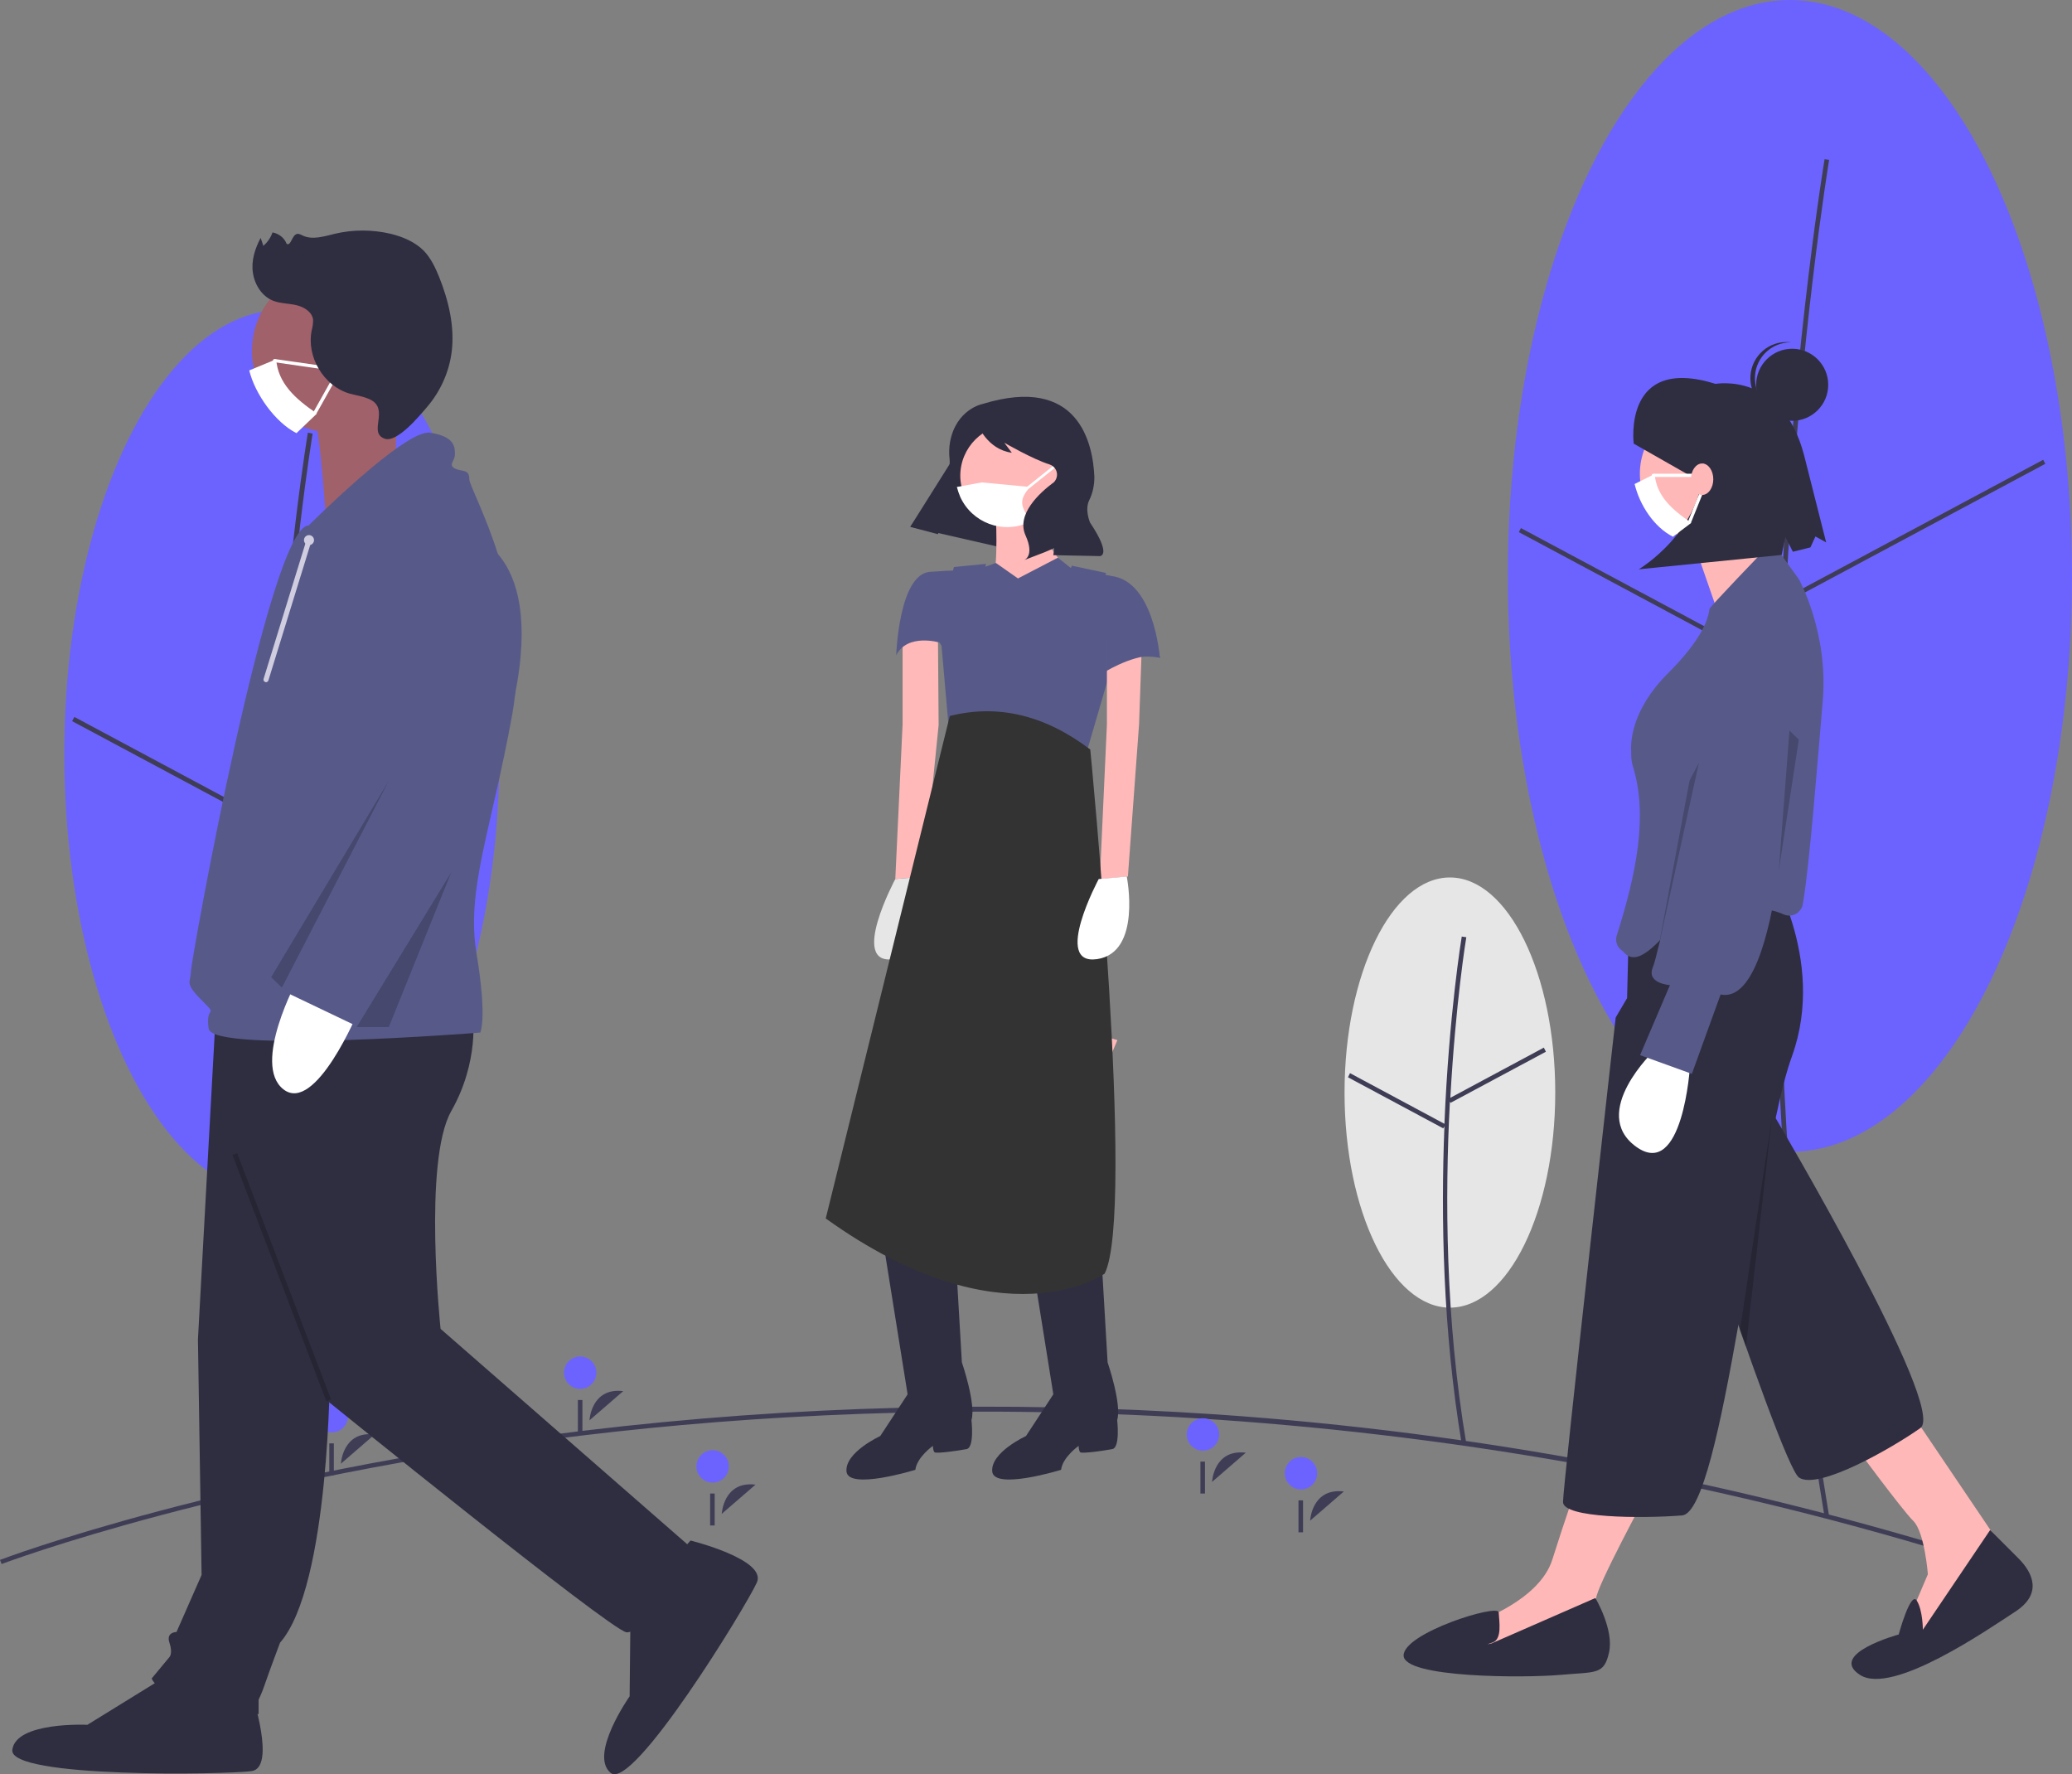 <?xml version="1.0" encoding="utf-8"?>
<!-- Generator: Adobe Illustrator 23.0.1, SVG Export Plug-In . SVG Version: 6.00 Build 0)  -->
<svg version="1.1" id="a2995fdc-ba4a-4390-a70c-27b90cf54d89"
	 xmlns="http://www.w3.org/2000/svg" xmlns:xlink="http://www.w3.org/1999/xlink" x="0px" y="0px" viewBox="0 0 908.6 777.9"
	 style="enable-background:new 0 0 908.6 777.9;" xml:space="preserve">
<rect x="0" y="0" width="908.6" height="777.9" fill="#808080" stroke="none"/>
<style type="text/css">
	.st0{fill:#6C63FF;}
	.st1{fill:#3F3D56;}
	.st2{fill:#E6E6E6;}
	.st3{fill:#FFB8B8;}
	.st4{fill:#2F2E41;}
	.st5{fill:#FFFFFF;}
	.st6{fill:#575A89;}
	.st7{opacity:0.2;enable-background:new    ;}
	.st8{fill:#FFB9B9;}
	.st9{fill:#A0616A;}
	.st10{fill:#D0CDE1;}
	.st11{fill:none;}
	.st12{fill:#333333;}
</style>
<title>social_distancing</title>
<ellipse class="st0" cx="123.6" cy="330.5" rx="95.4" ry="194.6"/>
<path class="st1" d="M122.7,332.6c4.8-84.7,14.3-141.9,14.4-142.5l-2.1-0.4c-0.1,0.6-9.7,57.9-14.5,142.7
	c-4.4,78.3-5.5,196.7,14.5,316.2l2.1-0.3C117.2,529,118.3,410.7,122.7,332.6z"/>
<rect x="117.3" y="314" transform="matrix(0.882 -0.472 0.472 0.882 -129.02 115.713)" class="st1" width="97.8" height="2.1"/>
<rect x="74.1" y="289.3" transform="matrix(0.472 -0.882 0.882 0.472 -258.515 244.975)" class="st1" width="2.1" height="97.8"/>
<ellipse class="st0" cx="784.9" cy="252.5" rx="123.7" ry="252.5"/>
<path class="st1" d="M783.4,255c6.2-109.9,18.6-184.2,18.7-184.9l-2-0.3c-0.1,0.7-12.6,75.1-18.8,185.1
	c-5.7,101.5-7.1,255.1,18.8,410.2l2-0.3C776.3,509.9,777.7,356.5,783.4,255z"/>
<rect x="776.7" y="231.4" transform="matrix(0.882 -0.472 0.472 0.882 -10.239 423.981)" class="st1" width="126.9" height="2"/>
<rect x="721.1" y="199" transform="matrix(0.472 -0.882 0.882 0.472 150.139 775.374)" class="st1" width="2" height="126.9"/>
<ellipse class="st2" cx="635.8" cy="479" rx="46.2" ry="94.3"/>
<path class="st1" d="M635.8,483l0.3,0.5l41.8-22.4l-0.9-1.8l-41,22c2.3-41.8,6.9-69.9,7-70.4l-2-0.3c-0.1,0.6-5.6,33.9-7.6,82.1
	l-41.4-22.2l-0.9,1.8l41.8,22.4l0.5-0.9c-1.6,39.8-0.7,89.6,7.6,139.4l2-0.3C633.8,578.5,633.6,524.3,635.8,483z"/>
<path class="st1" d="M870.1,685.8c-246.2-77.9-469.5-73.8-613.5-56.6C100.7,647.8,1.7,685.4,0.7,685.7L0,683.9
	c1-0.4,100.2-38,256.4-56.7c91.9-11,184.6-13.3,276.9-7.1c114.6,7.8,227.9,29.2,337.4,63.7L870.1,685.8z"/>
<path class="st1" d="M316.5,663.7c0,0,0.7-14.5,14.8-12.8"/>
<circle class="st0" cx="312.5" cy="642.9" r="7.1"/>
<rect x="311.4" y="654.8" class="st1" width="2" height="14"/>
<path class="st1" d="M574.5,666.7c0,0,0.7-14.5,14.8-12.8"/>
<circle class="st0" cx="570.5" cy="645.9" r="7.1"/>
<rect x="569.4" y="657.8" class="st1" width="2" height="14"/>
<path class="st1" d="M149.5,641.7c0,0,0.7-14.5,14.8-12.8"/>
<circle class="st0" cx="145.5" cy="620.9" r="7.1"/>
<rect x="144.4" y="632.8" class="st1" width="2" height="14"/>
<path class="st1" d="M258.5,622.7c0,0,0.7-14.5,14.8-12.8"/>
<ellipse transform="matrix(0.16 -0.987 0.987 0.16 -380.366 756.696)" class="st0" cx="254.5" cy="601.9" rx="7.1" ry="7.1"/>
<rect x="253.4" y="613.8" class="st1" width="2" height="14"/>
<path class="st1" d="M531.5,649.7c0,0,0.7-14.5,14.8-12.8"/>
<circle class="st0" cx="527.5" cy="628.9" r="7.1"/>
<rect x="526.4" y="640.8" class="st1" width="2" height="14"/>
<path class="st3" d="M839,620.7l41.2,61l-38.3,38.3l-5-9.9l8.5-19.9c0,0-1.4-18.5-6.4-23.4s-27-34.8-27-34.8L839,620.7z"/>
<path class="st4" d="M786.5,423.5c0,0,7.8,12.4-8.5,65.6c0,0,76.1,128.5,64.1,137s-44.7,27.4-53.2,21.7s-70.4-198-70.4-198
	L786.5,423.5z"/>
<path class="st4" d="M872.7,670.8l12.4,12.4c6.4,6.4,10.6,15.6-1.4,23.4s-53.9,36.9-68.1,27.7s17-17.7,17-17.7s5.2-19.1,7.9-14.9
	s2.7,12.8,2.7,12.8L872.7,670.8z"/>
<path class="st3" d="M722.6,654.1c0,0-22.7,41.9-22.7,46.8s1.4,19.2,1.4,19.2l-43.3,10.6l-14.9-7.1l5-12.8c0,0,27-9.2,32.6-27
	s12.1-36.2,12.1-36.2L722.6,654.1z"/>
<circle class="st3" cx="748.9" cy="207.7" r="29.8"/>
<path class="st3" d="M741.1,233.3l14.2,40.9l31.2-13.9c0,0-21.3-32.6-21.3-36.9L741.1,233.3z"/>
<path class="st4" d="M736.8,378.7h37.6c0,0,27,41.2,11.4,84.4c-2.4,6.6-4.8,15.9-7.1,26.9c-5.4,25.2-10.9,59.4-16.4,90.9
	c-7.8,44.1-15.9,82.8-24.7,83.5c-17.7,1.4-52.2,1.2-52.2-5.9s23.1-212.4,23.1-212.4l5-8.5l0.9-37.1
	C714.7,388.4,724.6,378.7,736.8,378.7z"/>
<path class="st4" d="M699.6,700.6c0,0,8.2,13.8,6,23.8s-5.7,8.5-21.3,9.9s-68.8,1.4-68.8-8.5s41.5-22.8,41.7-18.9s1.6,11.8-2.7,13.2
	s-0.4,0.4-0.4,0.4L699.6,700.6z"/>
<path class="st5" d="M741.1,467.3c0,0-3.1,50.4-23.7,35.4s8-42.1,8-42.1L741.1,467.3z"/>
<path class="st6" d="M782.2,400.9c2,0.9,4.4,0.6,6.1-0.7c1.2-1,2.1-2.4,2.3-4c3-17.2,6.6-64.7,8.7-88.8
	c2.6-30.2-10.5-53.6-10.6-53.7l-7.7-10.6c-1.6-2.3-4.7-3.1-7.2-2c0,0-24.1,25-24.2,25.9c-0.4,4.1-3.2,13.3-18.2,28.2
	c-16.3,16.3-16.4,30.6-16.1,34.6c0,0.3,0,0.5,0,0.8c0,1.8,0.2,3.6,0.7,5.3c6.8,21.6,1.5,47.4-7.1,74.4c-0.7,2.5,0.3,5.1,2.5,6.6
	c2.5,1.7-0.5-0.8,0.4,0.3c5.9,7.3,14.5-2.9,24.2-13.9c3.4-3.9,7.3-8.2,11.8-12.8c6.2-6.2,18.2,8,23.7,8
	C775.3,398.6,778.9,399.4,782.2,400.9z"/>
<path class="st6" d="M785.5,264.8c0,0,15.6,13.1,6.7,30.2s-7.7,29.6-7.7,29.6s-2.4,117.1-30,111.4l-12.6,34.8l-22.7-8.2l13.1-30.7
	c0,0-10.5-0.7-7.5-7.8c2.2-5,13.8-59.7,20.5-91.8c2.9-13.6,4.8-23.2,4.8-23.2S759.2,261.2,785.5,264.8z"/>
<polygon class="st7" points="788.8,324.3 780,381.8 784.7,320.3 "/>
<path class="st4" d="M716.4,194.5c0,0-5-39,35.9-26.2c0,0,29.2-5.4,38.8,31.2l9.7,38.3l-4.7-2.6l-2.2,4.8l-7.7,1.9l-3.3-6.5
	l-1.6,7.9l-62.7,6.3c0,0,28.1-16.6,28.5-46.4l-5.4,5.7L716.4,194.5z"/>
<polygon class="st7" points="763,583.2 777,490 765.6,590.6 "/>
<circle class="st4" cx="785.9" cy="168.7" r="15.8"/>
<path class="st4" d="M769.6,164.8c0.5-8.3,7.4-14.8,15.8-14.7c-0.3,0-0.6-0.1-1-0.1c-8.7-0.6-16.2,6-16.8,14.7
	c-0.6,8.7,6,16.2,14.7,16.8c0,0,0,0,0,0c0.3,0,0.7,0,1,0C775.1,180.4,769.1,173.1,769.6,164.8z"/>
<polygon class="st7" points="740.9,342.2 727,416.6 745,334.4 "/>
<path class="st5" d="M741.7,229.2l-8.1,6.1c-8.3-4.2-14.6-13.9-16.8-23.1l8.8-4.4C726.3,217.2,733,223.4,741.7,229.2z"/>
<path class="st5" d="M745.1,209.1h-20.1c-0.4,0-0.7-0.3-0.7-0.7s0.3-0.7,0.7-0.7l0,0h20.1c0.4,0,0.7,0.3,0.7,0.7
	S745.5,209.1,745.1,209.1z"/>
<path class="st5" d="M741.1,229.2c-0.4,0-0.7-0.3-0.7-0.7c0-0.1,0-0.2,0-0.3l5.4-13.4c0.1-0.3,0.5-0.5,0.9-0.4
	c0.3,0.1,0.5,0.5,0.4,0.9l0,0l-5.4,13.4C741.6,229,741.3,229.2,741.1,229.2z"/>
<ellipse class="st3" cx="746.4" cy="210.1" rx="4.9" ry="6.9"/>
<polygon class="st4" points="399.2,230.9 451.7,242.9 473.9,201.1 429,183.5 "/>
<path class="st8" d="M427.1,456c0,0-16.9,38.7-16.9,49.9c0,0,6.7,30.6,4.6,39l-7.4,15.8l-15.5-6.3l-4.2-42.2l0.7-67.5L427.1,456z"/>
<path class="st8" d="M436.6,224.7c0,0,1.4,23.2-1.4,30.2c-2.8,7,10.5,20.4,10.5,20.4l21.1-27.4c0,0-14.1-14.1-10.5-29.5L436.6,224.7
	z"/>
<path class="st2" d="M392.6,385.4c0,0-20.4,38-0.7,35.1s13-36.2,13-36.2"/>
<polyline class="st8" points="404.9,384.3 411.6,317.9 411.3,277.5 395.8,280.3 395.8,317.5 392.6,385.4 "/>
<path class="st4" d="M388.1,549.5l30.2-12l3.5,59.8c0,0,6.3,18.3,4.2,25.3c0,0,1.4,12-2.1,12.7s-13.4,2.1-14.1,1.4s-0.7-2.8-0.7-2.8
	s-7,4.9-7.7,10.5c0,0-29.5,9.1-30.2,0.7s14.8-15.5,14.8-15.5l12-18.3L388.1,549.5z"/>
<path class="st8" d="M490,456c0,0-16.9,38.7-16.9,49.9c0,0,6.7,30.6,4.6,39l-7.4,15.8l-15.5-6.3l-4.2-42.2l0.7-67.5L490,456z"/>
<path class="st4" d="M452,549.5l30.2-12l3.5,59.8c0,0,6.3,18.3,4.2,25.3c0,0,1.4,12-2.1,12.7s-13.4,2.1-14.1,1.4s-0.7-2.8-0.7-2.8
	s-7,4.9-7.7,10.5c0,0-29.5,9.1-30.2,0.7s14.8-15.5,14.8-15.5l12-18.3L452,549.5z"/>
<path class="st8" d="M466.1,208.6c0,12.4-10.1,22.5-22.5,22.5c-10.5,0-19.6-7.3-21.9-17.6c-0.4-1.6-0.6-3.3-0.6-4.9
	c0-12.4,10.1-22.5,22.5-22.5C456,186.1,466.1,196.2,466.1,208.6L466.1,208.6z"/>
<path class="st6" d="M446.4,253.6l17.5-9.1l7.9,6.3c0,0,19-0.7,26,7.7c7,8.4,10.9,29.9,10.9,29.9s-23.2-4.9-20.4,14.8l-4.2-11.2
	l-3.9,9.5l-47.1,16.2L412,281.7c0,0-14.1-4.2-19,5.6c0,0,1.1-35.5,14.8-36.6c9.2-0.7,16.2-0.7,16.2-0.7l7.7-1.4l5-1.8L446.4,253.6z"
	/>
<path class="st6" d="M476.3,330.5l10.4-35.7c-12.5-13.6-1.7-43.6-1.7-43.6l-15-3.2c0,0-15.1,40.7-30.6,35.8s-7-36.6-7-36.6
	l-14.1,1.4l-6.3,24.6l4.6,52.4C435.6,324,455.6,325.9,476.3,330.5z"/>
<polyline class="st8" points="494.6,384.3 499.5,317.5 500.9,277.5 485.4,280.3 485.4,317.5 482.3,385.4 "/>
<path class="st6" d="M508.6,288.4c0,0-2.5-36.1-23.4-36v41.8C485.2,294.1,500.9,284.9,508.6,288.4z"/>
<path class="st5" d="M450.8,214.4c-0.3,0-0.6-0.3-0.6-0.6c0-0.2,0.1-0.3,0.2-0.4l11.5-9.2c0.2-0.2,0.6-0.2,0.8,0.1
	c0.2,0.2,0.2,0.6-0.1,0.8c0,0,0,0,0,0l-11.5,9.2C451,214.3,450.9,214.4,450.8,214.4z"/>
<path class="st5" d="M451.7,228.2c-0.3,0.3-0.5,0.6-0.8,0.9c-11.3,5.1-24.6,0.1-29.8-11.2c-0.6-1.4-1.1-2.9-1.5-4.4l10.9-2l21.1,2
	C446.8,219.4,447.4,221.4,451.7,228.2z"/>
<path class="st4" d="M430.9,177.1c0,0-11.6,2.2-14.3,16.7c-0.4,2.4-0.5,4.9-0.2,7.4c0.3,2.8-0.1,8.7-6.2,15.6
	c-4,4.5-7.6,9.2-11,14.2l0,0l12.1,3.2l5.4-20.1c2.6-9.8,6.7-19.1,12-27.7l0.1-0.2c0,0,4,10.8,14.9,12.3l-3.3-4.4
	c0,0,12.6,7.3,19.8,9.5c2.5,0.8,3.9,3.4,3.1,5.9c-0.3,0.9-0.8,1.7-1.6,2.3c-0.1,0-0.1,0.1-0.2,0.1c-5.3,4-16,13.5-11.8,22.8
	s-0.7,10.9-0.7,10.9l9.1-3.5l4.2-1.8l-0.4,3.1l20.4,0.4c0,0,5.5,0-4.3-14.7c0,0-2.4-5.5-0.4-9.7c1.6-3.2,2.3-6.7,2.3-10.3
	C479.3,194.4,473,164.2,430.9,177.1z"/>
<path class="st4" d="M144.7,599.7c0,0,0,95.5-21.9,120.5c0,0-4.7,12.5-6.3,17.2c-0.9,2.7-1.9,5.3-3.1,7.8v6.3
	c0,0-42.3-4.7-46.9-15.6l7.8-9.4c0,0,1.6-1.6,0-6.3s3.1-4.7,3.1-4.7l11-25l-1.6-103.3l7.8-142.4l67.3-3.1L144.7,599.7z"/>
<path class="st4" d="M110.3,742.1c0,0,11,32.9,0,34.4S3.9,779.7,5.4,767.2s32.9-11,32.9-11l32.9-20.3L110.3,742.1z"/>
<path class="st4" d="M207.3,444.8c0,0,3.1,20.3-9.4,42.3s-4.7,95.5-4.7,95.5l111.1,97c0,0-21.9,37.6-29.7,36
	S143.1,613.8,143.1,613.8L94.6,451L207.3,444.8z"/>
<path class="st4" d="M302.8,675.4c0,0,33.6,8.3,29.1,18.4s-54.3,91.6-64.1,83.5c-9.7-8,8.3-33.6,8.3-33.6l0.4-38.6L302.8,675.4z"/>
<path class="st9" d="M182.3,153.7c0,8.2-2.8,16.2-8,22.6c-8.4,10.4-21.8,15.3-34.9,12.7c-3.2-0.6-6.3-1.7-9.2-3.2
	c-9.4-4.7-16.2-13.3-18.7-23.5c-0.7-2.8-1.1-5.7-1-8.6c0-19.9,16.1-36,36-36S182.3,133.8,182.3,153.7L182.3,153.7z"/>
<path class="st9" d="M174.6,166.4l-1.6,46.3l-30.3,12c0,0-3-47.4-7.2-50.1S174.6,166.4,174.6,166.4z"/>
<path class="st6" d="M135.3,230.4c0,0,42.3-42.3,53.2-40.7s11,6.3,11,9.4s-3.1,4.7,0,6.3s6.3,0,6.3,4.7s28.2,51.6,18.8,103.3
	s-20.3,76.7-15.6,104.9s1.6,34.4,1.6,34.4S93.1,462,91.5,451s4.7-4.7-3.1-12.5s-4.7-7.8-4.7-12.5S118.1,230.4,135.3,230.4z"/>
<path class="st5" d="M157.2,443.2c0,0-18.8,45.4-32.9,34.4s6.3-48.5,6.3-48.5L157.2,443.2z"/>
<path class="st6" d="M202.6,233.5c0,0,36.8,4.2,23.1,71.7S158.8,451,158.8,451l-36-17.2l46.9-92.3l-11-57.9
	C158.8,283.6,152.5,228.8,202.6,233.5z"/>
<polygon class="st7" points="170.5,342.3 118.9,428.4 123.6,433 "/>
<polygon class="st7" points="197.9,382.4 156.4,450.3 170.5,450.3 "/>
<rect x="122.7" y="502.3" transform="matrix(0.934 -0.356 0.356 0.934 -191.472 80.904)" class="st7" width="2.2" height="115.6"/>
<circle class="st10" cx="135.5" cy="236.8" r="2.2"/>
<line class="st11" x1="135.5" y1="236.8" x2="116.6" y2="298"/>
<path class="st10" d="M116.6,299.1c0.5,0,0.9-0.3,1.1-0.8l18.9-61.2c0.2-0.6-0.1-1.2-0.7-1.4c-0.6-0.2-1.2,0.1-1.4,0.7c0,0,0,0,0,0
	l-18.9,61.2c-0.2,0.6,0.1,1.2,0.7,1.4C116.4,299.1,116.5,299.1,116.6,299.1L116.6,299.1z"/>
<path class="st5" d="M139,181.3l-9,8.6c-9.3-4.7-18.2-17.2-20.7-27.5l11.8-4.9C121.9,167.9,129.3,174.8,139,181.3z"/>
<path class="st5" d="M141.3,161.8c0,0-0.1,0-0.1,0l-20.9-3c-0.4-0.1-0.7-0.4-0.6-0.8s0.4-0.7,0.8-0.6l0,0l20.9,3
	c0.4,0.1,0.7,0.4,0.6,0.8C142,161.6,141.7,161.8,141.3,161.8L141.3,161.8z"/>
<path class="st5" d="M138.3,181.3c-0.4,0-0.7-0.3-0.7-0.7c0-0.1,0-0.3,0.1-0.4l6.9-12.3c0.2-0.4,0.7-0.5,1-0.3
	c0.4,0.2,0.5,0.7,0.3,1c0,0,0,0,0,0l-6.9,12.3C138.8,181.1,138.6,181.3,138.3,181.3z"/>
<path class="st4" d="M162.6,175.3c-2.9-1.5-6.3-1.9-9.5-2.8c-11.3-3.4-18.8-16.2-16.4-27.7c0.4-1.5,0.6-3,0.6-4.6
	c-0.4-3.4-3.9-5.6-7.3-6.4s-6.9-0.7-10.1-1.9c-5-1.9-8.2-7-9-12.3s0.9-10.6,3.4-15.3l1.2,3.5c1.8-1.6,3.2-3.6,4-5.9
	c2.8,0.5,5.2,2.4,6.2,5c1.9,1.1,2.2-3.6,4.4-4.3c0.9-0.3,1.8,0.3,2.7,0.7c4.3,2,9.4,0.3,14-0.8c8-1.9,16.4-1.9,24.5,0
	c5.3,1.3,10.6,3.5,14.5,7.4c3.1,3.2,5.1,7.4,6.8,11.6c4.1,10.3,6.8,21.5,5.5,32.5c-1.1,9-4.9,17.5-10.8,24.4
	c-3.1,3.6-13.2,16-18.7,13.9C161.3,189.6,170.8,179.7,162.6,175.3z"/>
<path class="st12" d="M478.1,328.6c0,0,19.9,203,6.3,229.8c0,0-44.5,31.6-122.3-24.2l54.4-220.3
	C437.6,308.6,458.2,313.5,478.1,328.6z"/>
<path class="st5" d="M481.8,385.4c0,0-20.4,38-0.7,35.1s13-36.2,13-36.2"/>
</svg>
